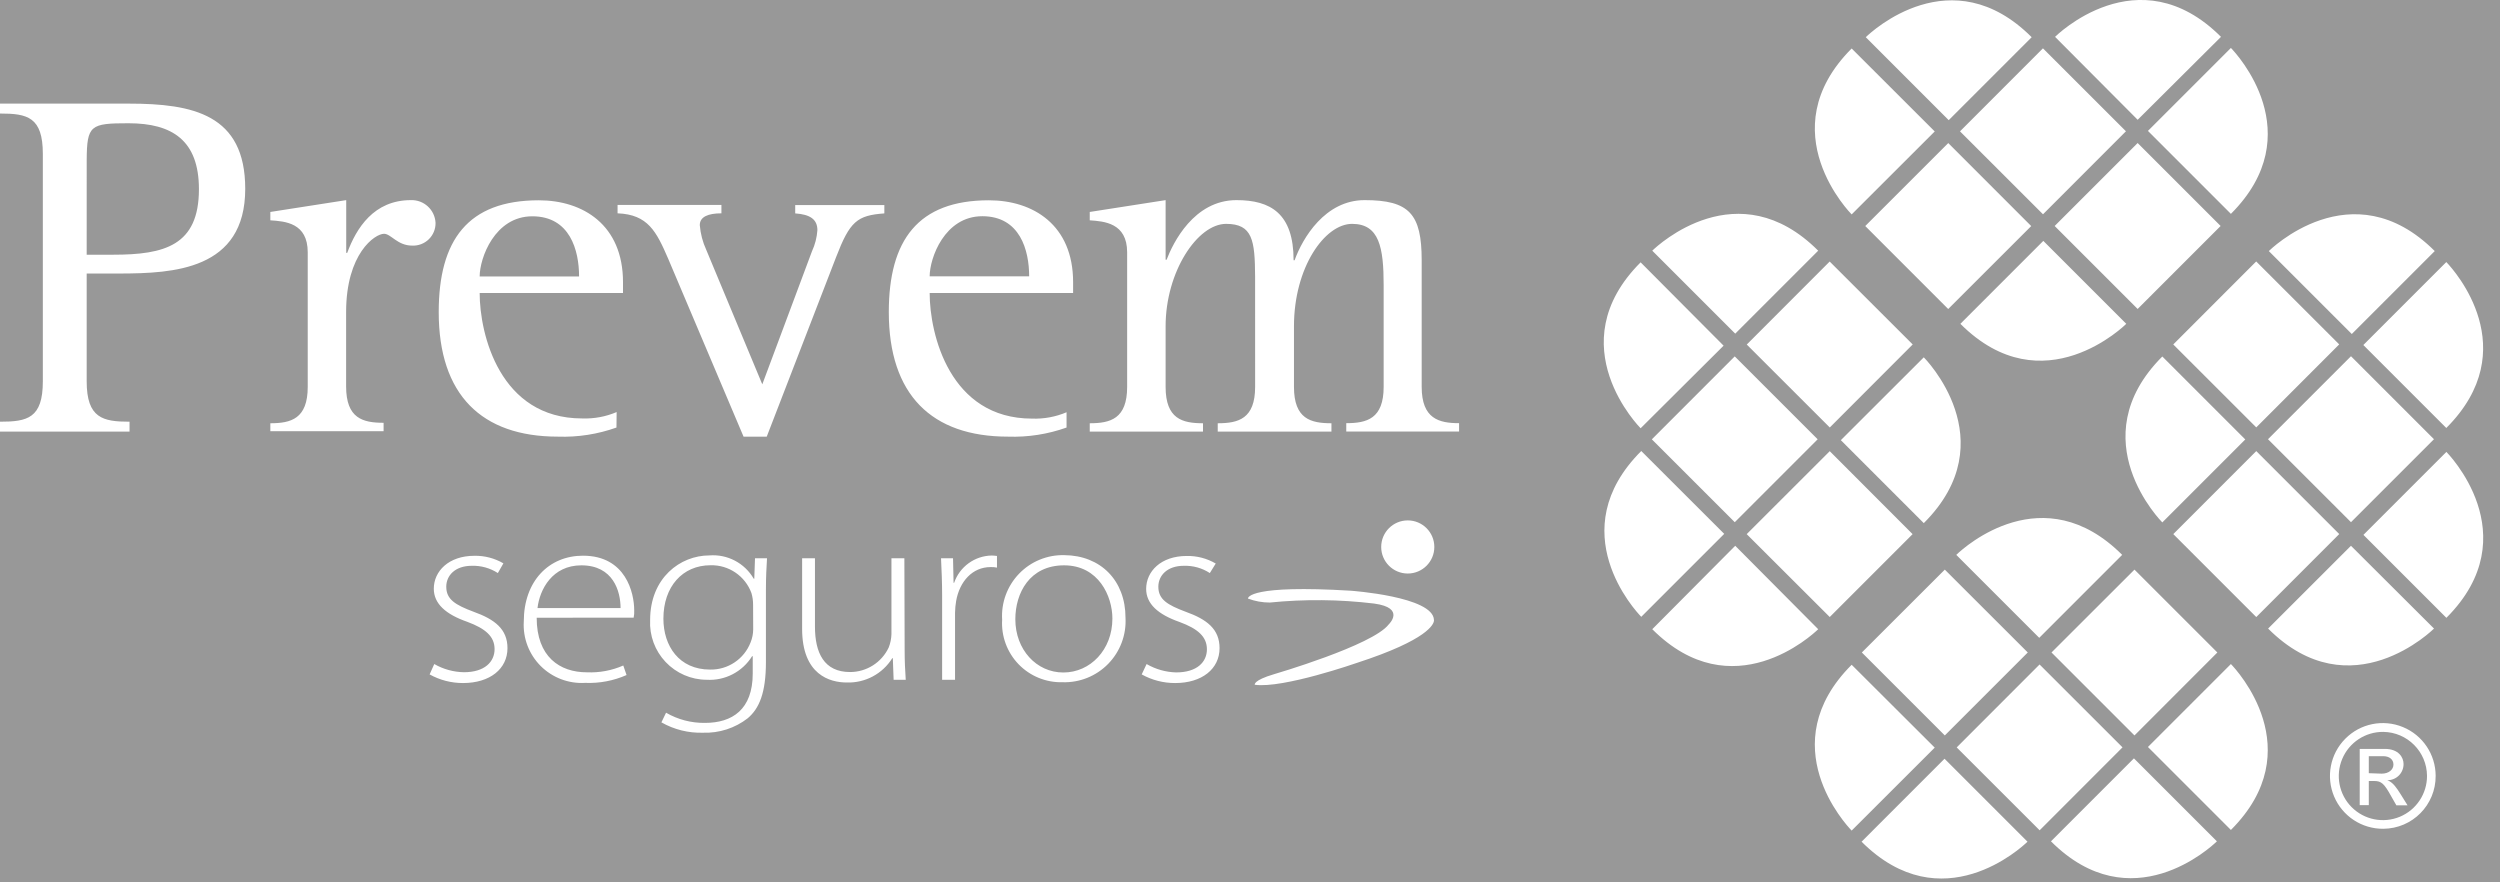 <?xml version="1.0" encoding="UTF-8"?>
<svg width="119px" height="42px" viewBox="0 0 119 42" version="1.1" xmlns="http://www.w3.org/2000/svg" xmlns:xlink="http://www.w3.org/1999/xlink">
    <title>BA62F653-10FA-428C-BB12-7896B27F79F7</title>
    <g id="logos-aseguradoras" stroke="none" stroke-width="1" fill="none" fill-rule="evenodd">
        <g id="logos-variantes" transform="translate(-820, -1708)">
            <rect id="Rectangle" fill="#989898" x="0" y="1211" width="1440" height="1299"></rect>
            <g id="logo-prevem-seguros-blanco" transform="translate(820, 1708)" fill="#FFFFFF" fill-rule="nonzero">
                <path d="M92.56,36.116 L96.509,40.065 L96.496,40.077 C96.246,40.319 92.429,43.878 88.611,40.065 L92.56,36.116 Z M101.575,36.098 L105.524,40.047 L105.511,40.06 C105.261,40.302 101.443,43.864 97.626,40.047 L101.575,36.098 Z M88.139,31.643 L92.093,35.587 L88.139,39.536 L88.127,39.523 C87.885,39.273 84.326,35.456 88.139,31.643 Z M97.084,31.629 L101.032,35.574 L97.087,39.522 L93.139,35.577 L97.084,31.629 Z M106.191,31.608 L106.203,31.621 C106.445,31.872 110.008,35.689 106.191,39.506 L102.242,35.557 L106.191,31.608 Z M111.634,35.165 C112.35,34.44 113.433,34.22 114.376,34.607 C115.319,34.993 115.936,35.911 115.937,36.93 L115.937,36.93 C115.946,38.315 114.829,39.443 113.443,39.45 C112.424,39.458 111.501,38.852 111.104,37.913 C110.708,36.974 110.917,35.889 111.634,35.165 Z M113.443,34.838 C112.592,34.831 111.82,35.339 111.49,36.125 C111.16,36.91 111.337,37.817 111.938,38.42 C112.539,39.024 113.445,39.204 114.232,38.878 C115.018,38.551 115.529,37.781 115.526,36.93 C115.517,35.782 114.591,34.852 113.443,34.838 Z M113.521,35.648 C114.184,35.648 114.409,36.064 114.409,36.362 C114.412,36.569 114.332,36.768 114.186,36.914 C114.04,37.061 113.84,37.141 113.634,37.138 L113.634,37.138 L113.732,37.182 C113.923,37.287 114.077,37.496 114.27,37.804 L114.27,37.804 L114.599,38.333 L114.067,38.333 L113.82,37.9 C113.487,37.293 113.348,37.176 113.015,37.176 L113.015,37.176 L112.755,37.176 L112.755,38.324 L112.322,38.324 L112.322,35.648 Z M113.443,35.994 L112.755,35.994 L112.755,36.804 L113.37,36.826 C113.699,36.826 113.928,36.64 113.928,36.393 C113.928,36.146 113.729,35.994 113.443,35.994 L113.443,35.994 Z M101.601,27.114 L105.546,31.058 L101.601,35.007 L97.652,31.058 L101.601,27.114 Z M92.573,27.114 L96.522,31.058 L92.573,35.007 L88.624,31.058 L92.573,27.114 Z M35.878,27.547 L35.904,27.547 L35.938,26.573 L36.51,26.573 C36.484,27.006 36.458,27.46 36.458,28.062 L36.458,31.513 C36.458,32.994 36.133,33.73 35.592,34.189 C34.985,34.66 34.233,34.903 33.466,34.877 C32.772,34.899 32.086,34.728 31.483,34.384 L31.704,33.925 C32.266,34.251 32.906,34.419 33.557,34.41 C34.856,34.41 35.83,33.773 35.83,32.059 L35.83,31.236 L35.8,31.236 C35.339,31.979 34.508,32.41 33.635,32.357 C32.895,32.354 32.19,32.047 31.682,31.51 C31.174,30.973 30.908,30.251 30.946,29.513 C30.946,27.504 32.383,26.438 33.765,26.438 C34.623,26.37 35.445,26.801 35.878,27.547 Z M64.295,28.118 C64.295,28.118 68.235,28.395 68.256,29.513 C68.256,29.513 68.257,29.514 68.257,29.518 L68.257,29.544 C68.245,29.702 67.995,30.446 64.593,31.552 C64.593,31.552 61.073,32.782 59.727,32.595 C59.727,32.595 59.636,32.388 60.653,32.089 C60.653,32.089 65.338,30.721 66.1,29.725 C66.1,29.725 66.936,28.937 65.407,28.729 C63.76,28.53 62.096,28.514 60.445,28.681 C60.089,28.682 59.735,28.618 59.402,28.491 C59.403,28.437 59.514,27.828 64.295,28.118 Z M56.488,26.464 C56.973,26.455 57.45,26.579 57.869,26.824 L57.588,27.278 C57.221,27.038 56.788,26.917 56.349,26.932 C55.553,26.932 55.137,27.4 55.137,27.928 C55.137,28.534 55.57,28.794 56.436,29.119 C57.453,29.482 58.051,29.95 58.051,30.851 C58.051,31.838 57.215,32.513 55.938,32.513 C55.38,32.515 54.832,32.373 54.345,32.102 L54.578,31.608 C55.006,31.857 55.49,31.994 55.986,32.007 C56.981,32.007 57.449,31.509 57.449,30.907 C57.449,30.305 57.016,29.928 56.15,29.608 C55.12,29.248 54.557,28.742 54.557,28.032 C54.557,27.2 55.258,26.464 56.488,26.464 Z M22.58,26.456 C23.065,26.446 23.543,26.571 23.962,26.815 L23.698,27.278 C23.328,27.039 22.895,26.918 22.455,26.932 C21.658,26.932 21.242,27.4 21.242,27.928 C21.242,28.534 21.675,28.794 22.541,29.119 C23.555,29.482 24.156,29.95 24.156,30.851 C24.156,31.838 23.321,32.513 22.039,32.513 C21.483,32.514 20.936,32.373 20.45,32.102 L20.671,31.608 C21.101,31.855 21.587,31.989 22.082,31.998 C23.074,31.998 23.542,31.5 23.542,30.898 C23.542,30.296 23.109,29.92 22.243,29.599 C21.212,29.24 20.649,28.733 20.649,28.023 C20.649,27.192 21.355,26.456 22.58,26.456 Z M27.75,26.451 C29.798,26.451 30.188,28.235 30.188,29.049 C30.195,29.167 30.186,29.285 30.162,29.4 L25.546,29.404 C25.546,31.262 26.642,32.002 27.936,32.002 C28.531,32.028 29.124,31.917 29.668,31.678 L29.824,32.132 C29.205,32.405 28.531,32.533 27.854,32.505 C27.066,32.552 26.296,32.259 25.737,31.702 C25.179,31.144 24.886,30.374 24.932,29.586 C24.932,27.655 26.131,26.451 27.75,26.451 Z M38.792,26.573 L38.792,29.824 C38.792,31.076 39.225,31.989 40.463,31.989 C41.251,31.989 41.968,31.533 42.303,30.82 C42.383,30.617 42.426,30.402 42.433,30.184 L42.433,26.573 L43.048,26.573 L43.061,30.946 C43.061,31.452 43.082,31.907 43.113,32.357 L42.537,32.357 L42.498,31.331 L42.472,31.331 C42.008,32.075 41.183,32.515 40.307,32.487 C39.51,32.487 38.181,32.128 38.181,29.933 L38.181,26.573 L38.792,26.573 Z M50.664,26.425 C52.392,26.438 53.574,27.633 53.574,29.404 C53.619,30.219 53.32,31.016 52.749,31.6 C52.179,32.184 51.389,32.501 50.573,32.474 C49.788,32.494 49.03,32.183 48.484,31.618 C47.938,31.052 47.655,30.284 47.702,29.5 C47.651,28.689 47.943,27.895 48.506,27.31 C49.069,26.725 49.852,26.404 50.664,26.425 Z M47.205,26.443 C47.289,26.445 47.372,26.452 47.456,26.464 L47.456,27.019 C47.356,26.997 47.254,26.988 47.153,26.993 C46.287,26.993 45.676,27.677 45.512,28.608 C45.481,28.791 45.463,28.976 45.46,29.162 L45.46,32.357 L44.845,32.357 L44.845,28.305 C44.845,27.724 44.819,27.122 44.793,26.573 L45.364,26.573 L45.39,27.742 L45.416,27.742 C45.68,26.976 46.395,26.457 47.205,26.443 Z M50.651,26.91 C49.006,26.91 48.33,28.235 48.33,29.474 L48.33,29.478 C48.33,30.924 49.335,32.011 50.616,32.011 C51.898,32.011 52.95,30.928 52.95,29.443 C52.95,28.382 52.296,26.91 50.651,26.91 Z M33.821,26.906 C32.492,26.906 31.578,27.919 31.578,29.448 C31.578,30.747 32.323,31.872 33.799,31.872 C34.652,31.889 35.424,31.37 35.73,30.573 C35.809,30.378 35.85,30.169 35.852,29.959 L35.847,28.789 C35.849,28.601 35.822,28.412 35.769,28.231 C35.471,27.417 34.687,26.884 33.821,26.906 Z M82.597,25.979 L86.546,29.95 L86.533,29.963 C86.283,30.204 82.465,33.767 78.648,29.95 L82.597,25.979 Z M111.906,25.979 L115.859,29.92 C115.859,29.92 111.911,33.868 107.962,29.92 L111.906,25.979 Z M101.016,26.412 L97.068,30.361 L93.119,26.412 L93.122,26.409 L93.148,26.384 C93.514,26.037 97.265,22.661 101.016,26.412 Z M116.448,21.511 C116.448,21.511 120.393,25.46 116.448,29.409 L112.499,25.46 L116.448,21.511 Z M107.398,21.472 L111.348,25.421 L107.399,29.372 L103.449,25.423 L107.398,21.472 Z M87.096,21.476 L91.04,25.425 L87.096,29.37 L83.143,25.425 L87.096,21.476 Z M78.124,21.468 L82.073,25.412 L78.124,29.361 L78.112,29.348 C77.87,29.098 74.307,25.281 78.124,21.468 Z M27.672,26.91 C26.291,26.91 25.689,28.053 25.585,28.945 L29.539,28.945 C29.539,28.14 29.188,26.91 27.672,26.91 Z M67.009,24.771 C67.708,24.771 68.274,25.337 68.274,26.036 C68.274,26.734 67.708,27.3 67.009,27.3 C66.311,27.3 65.745,26.734 65.745,26.036 C65.745,25.337 66.311,24.771 67.009,24.771 Z M91.573,17.008 C91.573,17.008 95.522,20.957 91.573,24.901 L87.624,20.952 L91.573,17.008 Z M102.926,16.969 L106.875,20.918 L102.926,24.867 C102.926,24.867 98.981,20.918 102.926,16.969 Z M82.574,16.964 L86.521,20.91 L82.575,24.857 L78.628,20.912 L82.574,16.964 Z M111.907,16.957 L115.857,20.907 L111.907,24.856 L107.957,20.907 L111.907,16.957 Z M47.07,9.534 C49.179,9.534 51.08,10.708 51.08,13.431 L51.08,13.947 L44.252,13.947 C44.252,15.917 45.213,19.926 49.127,19.926 C49.69,19.946 50.25,19.843 50.768,19.623 L50.768,20.351 C49.874,20.67 48.928,20.817 47.98,20.784 C44.347,20.784 42.307,18.792 42.307,14.856 C42.307,11.435 43.693,9.534 47.07,9.534 Z M25.646,9.534 C27.755,9.534 29.655,10.708 29.655,13.431 L29.655,13.947 L22.832,13.947 C22.832,15.904 23.788,19.918 27.711,19.918 C28.274,19.938 28.834,19.835 29.352,19.614 L29.344,20.351 C28.45,20.67 27.504,20.817 26.555,20.784 C22.922,20.784 20.883,18.792 20.883,14.856 C20.883,11.435 22.264,9.534 25.646,9.534 Z M34.34,9.755 L34.34,10.154 C33.708,10.154 33.31,10.318 33.31,10.716 C33.343,11.123 33.447,11.52 33.617,11.89 L36.285,18.294 L38.649,11.964 C38.796,11.646 38.884,11.304 38.908,10.955 C38.908,10.439 38.558,10.206 37.852,10.158 L37.852,9.76 L42.095,9.76 L42.095,10.158 C40.796,10.253 40.454,10.535 39.796,12.245 L36.497,20.784 L35.393,20.784 L31.807,12.319 C31.245,11.02 30.846,10.21 29.396,10.154 L29.396,9.755 L34.34,9.755 Z M64.953,9.526 C67.083,9.526 67.672,10.184 67.672,12.388 L67.672,18.411 C67.672,19.935 68.495,20.143 69.452,20.143 L69.452,20.541 L64.082,20.541 L64.082,20.143 C65.065,20.143 65.862,19.931 65.862,18.411 L65.862,13.583 C65.862,11.777 65.654,10.656 64.36,10.656 C63.065,10.656 61.593,12.717 61.593,15.531 L61.593,18.415 C61.593,19.939 62.389,20.147 63.377,20.147 L63.377,20.545 L57.964,20.545 L57.964,20.147 C58.947,20.147 59.744,19.935 59.744,18.415 L59.743,13.167 C59.734,11.44 59.625,10.656 58.363,10.656 C57.003,10.656 55.483,12.929 55.483,15.531 L55.483,18.415 C55.483,19.939 56.28,20.147 57.263,20.147 L57.263,20.545 L51.872,20.545 L51.872,20.147 C52.855,20.147 53.652,19.935 53.652,18.415 L53.652,12.011 C53.652,10.604 52.548,10.535 51.872,10.487 L51.872,10.089 L55.483,9.526 L55.483,12.362 L55.531,12.362 C55.834,11.565 56.83,9.526 58.856,9.526 C60.476,9.526 61.575,10.158 61.575,12.388 L61.623,12.388 C62,11.336 63.074,9.526 64.953,9.526 Z M6.118,4.932 C9.192,4.932 11.673,5.447 11.673,8.989 C11.673,12.855 8.243,13.013 5.709,13.02 L4.126,13.02 L4.126,18.151 C4.126,19.909 4.901,20.073 6.166,20.073 L6.166,20.545 L-8.8817842e-16,20.545 L-8.8817842e-16,20.073 C1.299,20.073 2.039,19.913 2.039,18.151 L2.039,7.326 C2.039,5.564 1.299,5.404 -8.8817842e-16,5.404 L-8.8817842e-16,4.932 L6.118,4.932 Z M19.558,9.526 C20.177,9.506 20.699,9.985 20.732,10.604 C20.738,10.899 20.622,11.183 20.411,11.389 C20.2,11.595 19.913,11.704 19.619,11.691 C18.917,11.691 18.61,11.128 18.281,11.128 C17.848,11.128 16.475,12.067 16.475,14.856 L16.475,18.393 C16.475,19.918 17.272,20.125 18.259,20.125 L18.259,20.524 L12.868,20.524 L12.868,20.147 C13.851,20.147 14.648,19.935 14.648,18.415 L14.648,12.011 C14.648,10.604 13.57,10.535 12.868,10.487 L12.868,10.089 L16.48,9.526 L16.48,12.037 L16.527,12.037 C16.96,10.864 17.792,9.526 19.558,9.526 Z M78.094,12.487 L82.043,16.454 L78.094,20.385 C78.094,20.385 74.145,16.436 78.094,12.487 Z M116.444,12.474 L116.472,12.504 C116.819,12.869 120.191,16.621 116.444,20.372 L112.495,16.423 L116.444,12.474 Z M87.093,12.449 L91.045,16.396 L87.098,20.348 L83.146,16.4 L87.093,12.449 Z M107.395,12.445 L111.346,16.393 L107.398,20.344 L103.447,16.396 L107.395,12.445 Z M97.262,11.466 L101.211,15.414 C101.211,15.414 97.262,19.363 93.314,15.414 L97.262,11.466 Z M115.894,11.951 L111.945,15.899 L107.996,11.951 C107.996,11.951 111.945,8.006 115.894,11.951 Z M86.546,11.933 L82.597,15.882 L78.648,11.933 L78.661,11.92 C78.912,11.679 82.729,8.116 86.546,11.933 Z M92.737,6.81 L96.686,10.761 L92.735,14.709 L88.786,10.759 L92.737,6.81 Z M101.752,6.808 L105.702,10.757 L101.752,14.707 L97.802,10.757 L101.752,6.808 Z M25.339,10.296 C23.546,10.296 22.832,12.288 22.832,13.159 L27.564,13.159 C27.564,11.916 27.131,10.296 25.339,10.296 Z M46.759,10.292 C44.962,10.292 44.252,12.284 44.252,13.154 L48.988,13.154 C48.988,11.912 48.555,10.292 46.759,10.292 Z M6.118,5.867 C4.304,5.867 4.136,5.956 4.127,7.618 L4.126,12.124 L5.391,12.124 C7.828,12.124 9.469,11.691 9.469,9.006 C9.469,6.685 8.201,5.867 6.118,5.867 Z M88.139,2.308 L92.093,6.257 L88.139,10.206 C88.139,10.206 84.195,6.257 88.139,2.308 Z M97.244,2.301 L101.195,6.249 L97.247,10.2 L93.296,6.252 L97.244,2.301 Z M106.191,2.282 L106.203,2.295 C106.445,2.545 110.008,6.362 106.191,10.18 L102.242,6.231 L106.191,2.282 Z M96.708,1.771 L92.759,5.72 L88.811,1.771 L88.824,1.758 C89.074,1.516 92.891,-2.046 96.708,1.771 Z M105.719,1.754 L101.753,5.702 L97.821,1.754 C97.821,1.754 101.77,-2.195 105.719,1.754 Z" id="Combined-Shape"></path>
            </g>
        </g>
    </g>
</svg>